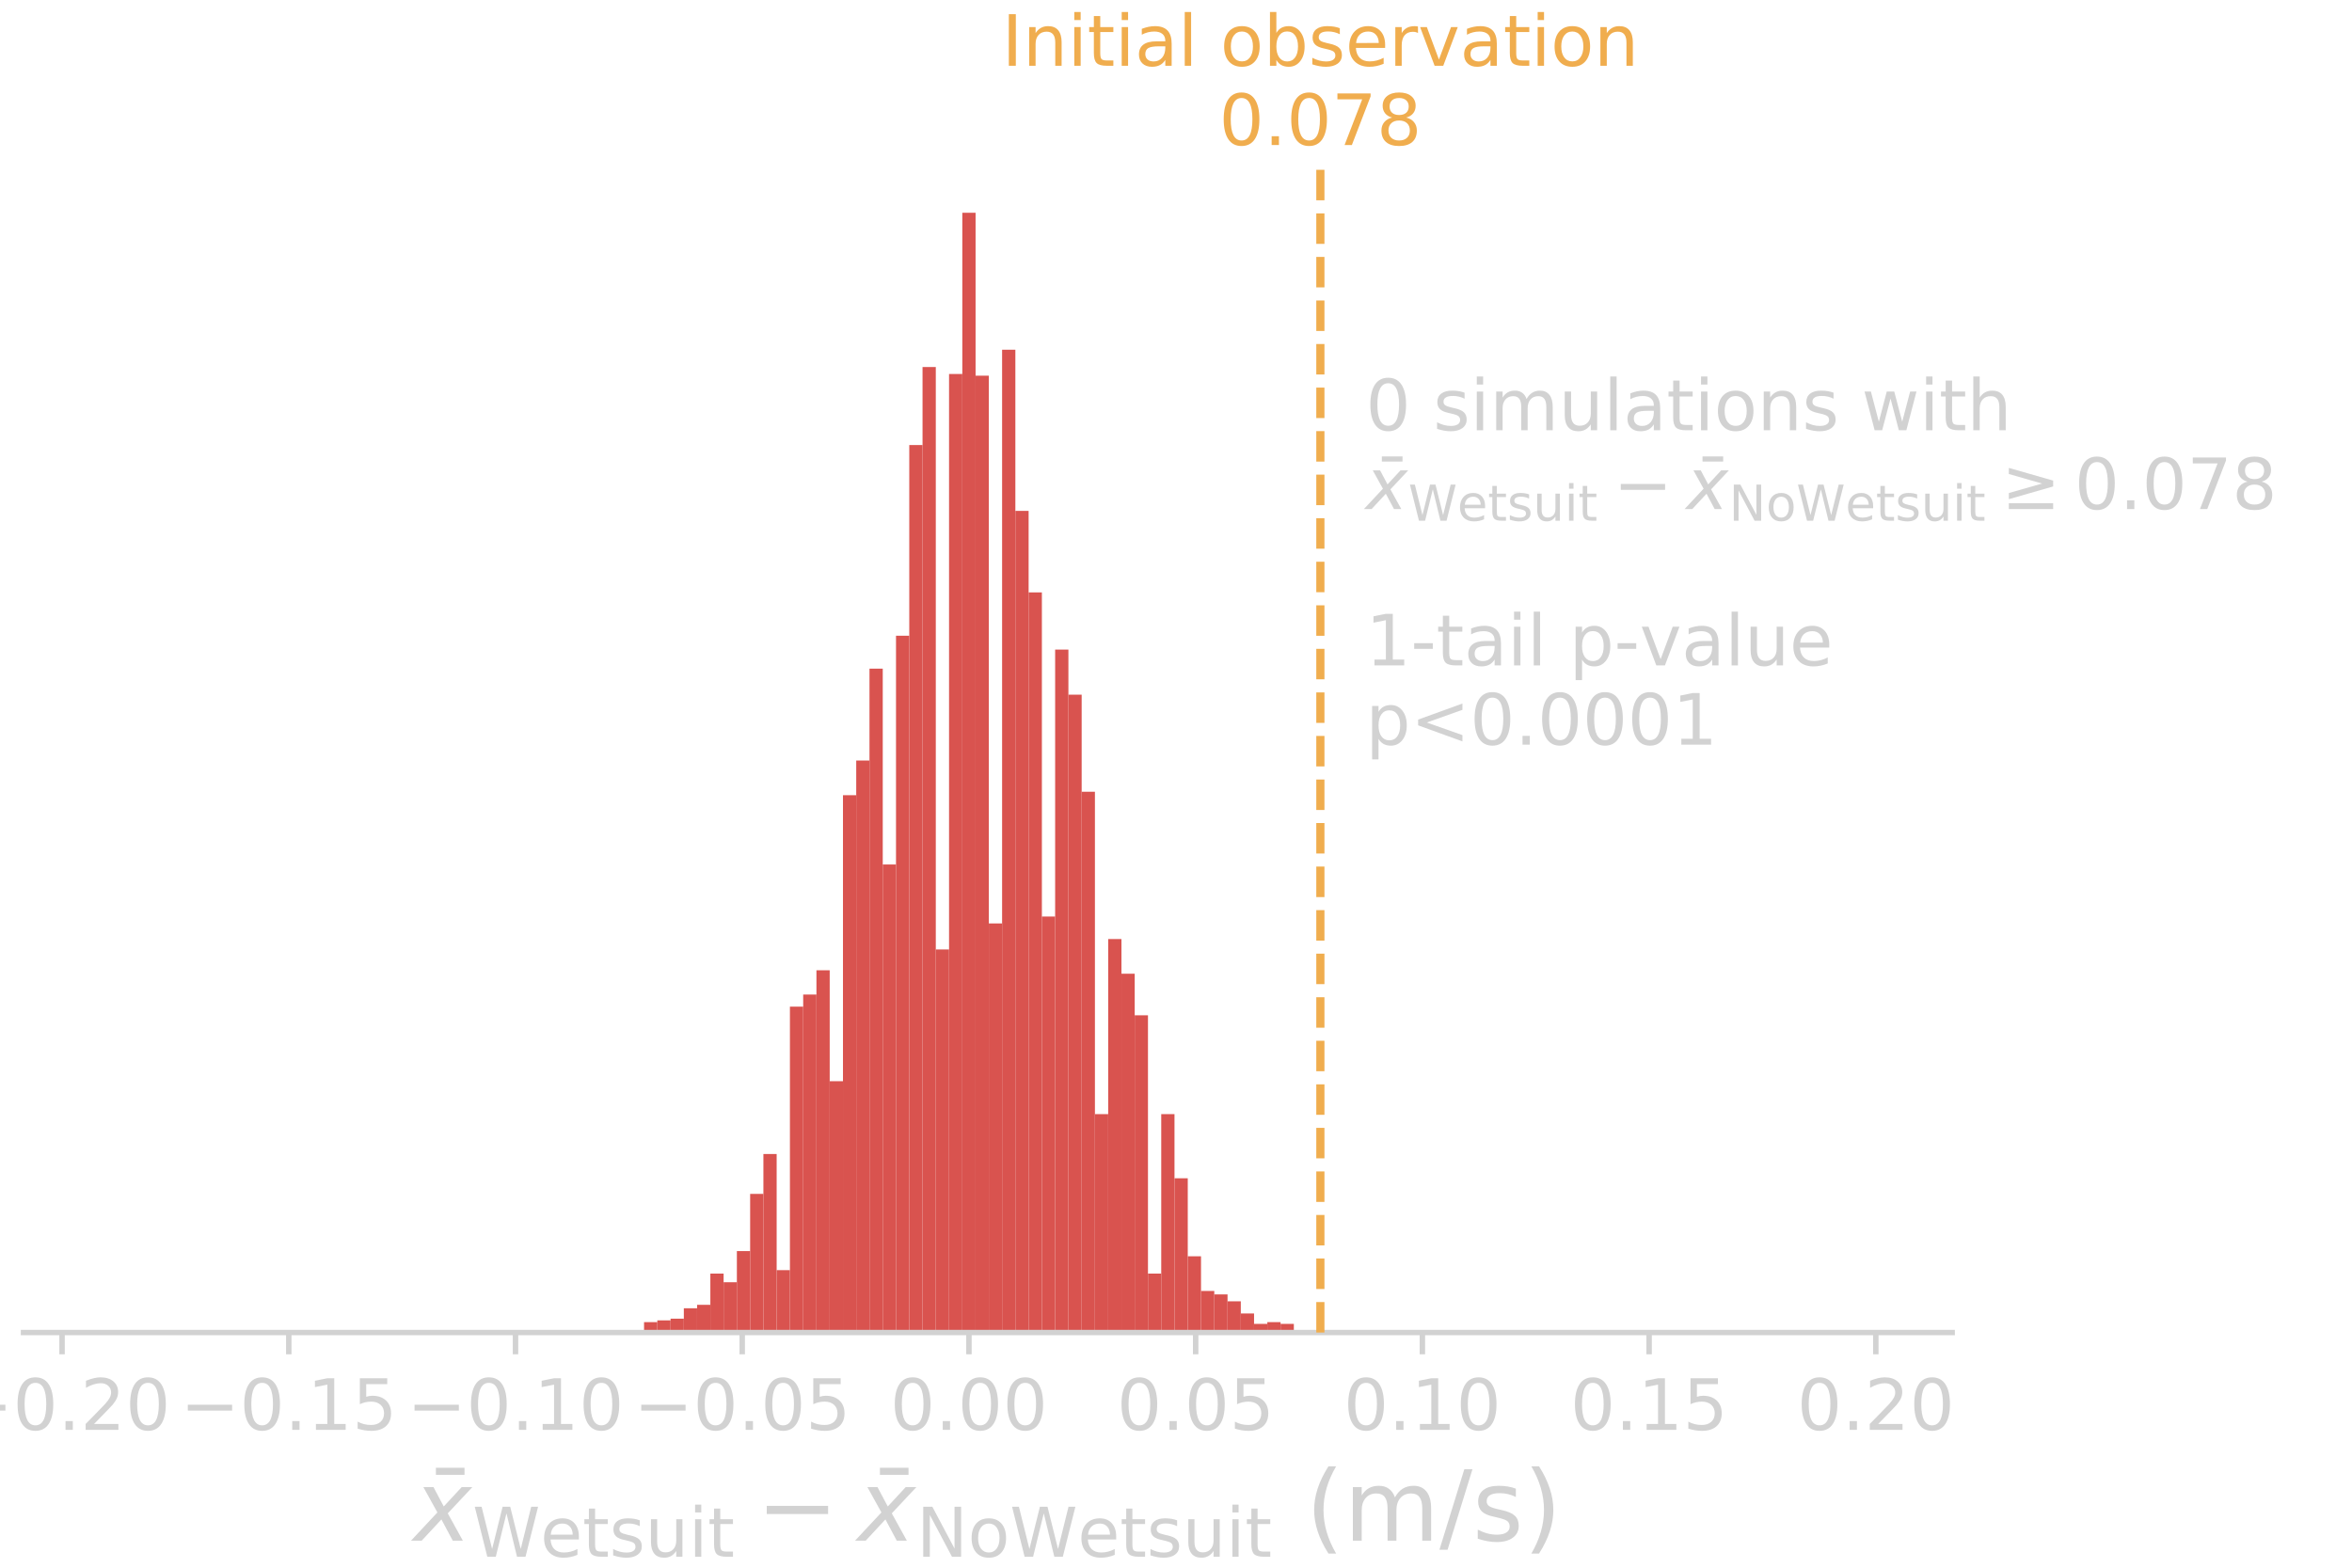 <?xml version="1.0" encoding="utf-8" standalone="no"?>
<!DOCTYPE svg PUBLIC "-//W3C//DTD SVG 1.1//EN"
  "http://www.w3.org/Graphics/SVG/1.1/DTD/svg11.dtd">
<!-- Created with matplotlib (http://matplotlib.org/) -->
<svg height="288pt" version="1.1" viewBox="0 0 432 288" width="432pt" xmlns="http://www.w3.org/2000/svg" xmlns:xlink="http://www.w3.org/1999/xlink">
 <defs>
  <style type="text/css">
*{stroke-linecap:butt;stroke-linejoin:round;}
  </style>
 </defs>
 <g id="figure_1">
  <g id="patch_1">
   <path d="M 0 288 
L 432 288 
L 432 0 
L 0 0 
z
" style="fill:none;"/>
  </g>
  <g id="axes_1">
   <g id="patch_2">
    <path d="M 4.32 244.8 
L 358.56 244.8 
L 358.56 28.8 
L 4.32 28.8 
z
" style="fill:none;"/>
   </g>
   <g id="patch_3">
    <path clip-path="url(#pe2248d755b)" d="M 113.424 244.8 
L 115.859 244.8 
L 115.859 244.482 
L 113.424 244.482 
z
" style="fill:#d9534f;"/>
   </g>
   <g id="patch_4">
    <path clip-path="url(#pe2248d755b)" d="M 115.859 244.8 
L 118.295 244.8 
L 118.295 244.8 
L 115.859 244.8 
z
" style="fill:#d9534f;"/>
   </g>
   <g id="patch_5">
    <path clip-path="url(#pe2248d755b)" d="M 118.295 244.8 
L 120.731 244.8 
L 120.731 242.889 
L 118.295 242.889 
z
" style="fill:#d9534f;"/>
   </g>
   <g id="patch_6">
    <path clip-path="url(#pe2248d755b)" d="M 120.731 244.8 
L 123.167 244.8 
L 123.167 242.571 
L 120.731 242.571 
z
" style="fill:#d9534f;"/>
   </g>
   <g id="patch_7">
    <path clip-path="url(#pe2248d755b)" d="M 123.167 244.8 
L 125.602 244.8 
L 125.602 242.252 
L 123.167 242.252 
z
" style="fill:#d9534f;"/>
   </g>
   <g id="patch_8">
    <path clip-path="url(#pe2248d755b)" d="M 125.602 244.8 
L 128.038 244.8 
L 128.038 240.342 
L 125.602 240.342 
z
" style="fill:#d9534f;"/>
   </g>
   <g id="patch_9">
    <path clip-path="url(#pe2248d755b)" d="M 128.038 244.8 
L 130.474 244.8 
L 130.474 239.705 
L 128.038 239.705 
z
" style="fill:#d9534f;"/>
   </g>
   <g id="patch_10">
    <path clip-path="url(#pe2248d755b)" d="M 130.474 244.8 
L 132.909 244.8 
L 132.909 233.973 
L 130.474 233.973 
z
" style="fill:#d9534f;"/>
   </g>
   <g id="patch_11">
    <path clip-path="url(#pe2248d755b)" d="M 132.909 244.8 
L 135.345 244.8 
L 135.345 235.565 
L 132.909 235.565 
z
" style="fill:#d9534f;"/>
   </g>
   <g id="patch_12">
    <path clip-path="url(#pe2248d755b)" d="M 135.345 244.8 
L 137.781 244.8 
L 137.781 229.833 
L 135.345 229.833 
z
" style="fill:#d9534f;"/>
   </g>
   <g id="patch_13">
    <path clip-path="url(#pe2248d755b)" d="M 137.781 244.8 
L 140.216 244.8 
L 140.216 219.325 
L 137.781 219.325 
z
" style="fill:#d9534f;"/>
   </g>
   <g id="patch_14">
    <path clip-path="url(#pe2248d755b)" d="M 140.216 244.8 
L 142.652 244.8 
L 142.652 212 
L 140.216 212 
z
" style="fill:#d9534f;"/>
   </g>
   <g id="patch_15">
    <path clip-path="url(#pe2248d755b)" d="M 142.652 244.8 
L 145.088 244.8 
L 145.088 233.336 
L 142.652 233.336 
z
" style="fill:#d9534f;"/>
   </g>
   <g id="patch_16">
    <path clip-path="url(#pe2248d755b)" d="M 145.088 244.8 
L 147.524 244.8 
L 147.524 184.933 
L 145.088 184.933 
z
" style="fill:#d9534f;"/>
   </g>
   <g id="patch_17">
    <path clip-path="url(#pe2248d755b)" d="M 147.524 244.8 
L 149.959 244.8 
L 149.959 182.704 
L 147.524 182.704 
z
" style="fill:#d9534f;"/>
   </g>
   <g id="patch_18">
    <path clip-path="url(#pe2248d755b)" d="M 149.959 244.8 
L 152.395 244.8 
L 152.395 178.245 
L 149.959 178.245 
z
" style="fill:#d9534f;"/>
   </g>
   <g id="patch_19">
    <path clip-path="url(#pe2248d755b)" d="M 152.395 244.8 
L 154.831 244.8 
L 154.831 198.626 
L 152.395 198.626 
z
" style="fill:#d9534f;"/>
   </g>
   <g id="patch_20">
    <path clip-path="url(#pe2248d755b)" d="M 154.831 244.8 
L 157.266 244.8 
L 157.266 146.083 
L 154.831 146.083 
z
" style="fill:#d9534f;"/>
   </g>
   <g id="patch_21">
    <path clip-path="url(#pe2248d755b)" d="M 157.266 244.8 
L 159.702 244.8 
L 159.702 139.714 
L 157.266 139.714 
z
" style="fill:#d9534f;"/>
   </g>
   <g id="patch_22">
    <path clip-path="url(#pe2248d755b)" d="M 159.702 244.8 
L 162.138 244.8 
L 162.138 122.836 
L 159.702 122.836 
z
" style="fill:#d9534f;"/>
   </g>
   <g id="patch_23">
    <path clip-path="url(#pe2248d755b)" d="M 162.138 244.8 
L 164.573 244.8 
L 164.573 158.82 
L 162.138 158.82 
z
" style="fill:#d9534f;"/>
   </g>
   <g id="patch_24">
    <path clip-path="url(#pe2248d755b)" d="M 164.573 244.8 
L 167.009 244.8 
L 167.009 116.786 
L 164.573 116.786 
z
" style="fill:#d9534f;"/>
   </g>
   <g id="patch_25">
    <path clip-path="url(#pe2248d755b)" d="M 167.009 244.8 
L 169.445 244.8 
L 169.445 81.757 
L 167.009 81.757 
z
" style="fill:#d9534f;"/>
   </g>
   <g id="patch_26">
    <path clip-path="url(#pe2248d755b)" d="M 169.445 244.8 
L 171.881 244.8 
L 171.881 67.427 
L 169.445 67.427 
z
" style="fill:#d9534f;"/>
   </g>
   <g id="patch_27">
    <path clip-path="url(#pe2248d755b)" d="M 171.881 244.8 
L 174.316 244.8 
L 174.316 174.424 
L 171.881 174.424 
z
" style="fill:#d9534f;"/>
   </g>
   <g id="patch_28">
    <path clip-path="url(#pe2248d755b)" d="M 174.316 244.8 
L 176.752 244.8 
L 176.752 68.701 
L 174.316 68.701 
z
" style="fill:#d9534f;"/>
   </g>
   <g id="patch_29">
    <path clip-path="url(#pe2248d755b)" d="M 176.752 244.8 
L 179.188 244.8 
L 179.188 39.086 
L 176.752 39.086 
z
" style="fill:#d9534f;"/>
   </g>
   <g id="patch_30">
    <path clip-path="url(#pe2248d755b)" d="M 179.188 244.8 
L 181.623 244.8 
L 181.623 69.019 
L 179.188 69.019 
z
" style="fill:#d9534f;"/>
   </g>
   <g id="patch_31">
    <path clip-path="url(#pe2248d755b)" d="M 181.623 244.8 
L 184.059 244.8 
L 184.059 169.647 
L 181.623 169.647 
z
" style="fill:#d9534f;"/>
   </g>
   <g id="patch_32">
    <path clip-path="url(#pe2248d755b)" d="M 184.059 244.8 
L 186.495 244.8 
L 186.495 64.243 
L 184.059 64.243 
z
" style="fill:#d9534f;"/>
   </g>
   <g id="patch_33">
    <path clip-path="url(#pe2248d755b)" d="M 186.495 244.8 
L 188.93 244.8 
L 188.93 93.858 
L 186.495 93.858 
z
" style="fill:#d9534f;"/>
   </g>
   <g id="patch_34">
    <path clip-path="url(#pe2248d755b)" d="M 188.93 244.8 
L 191.366 244.8 
L 191.366 108.825 
L 188.93 108.825 
z
" style="fill:#d9534f;"/>
   </g>
   <g id="patch_35">
    <path clip-path="url(#pe2248d755b)" d="M 191.366 244.8 
L 193.802 244.8 
L 193.802 168.374 
L 191.366 168.374 
z
" style="fill:#d9534f;"/>
   </g>
   <g id="patch_36">
    <path clip-path="url(#pe2248d755b)" d="M 193.802 244.8 
L 196.238 244.8 
L 196.238 119.333 
L 193.802 119.333 
z
" style="fill:#d9534f;"/>
   </g>
   <g id="patch_37">
    <path clip-path="url(#pe2248d755b)" d="M 196.238 244.8 
L 198.673 244.8 
L 198.673 127.613 
L 196.238 127.613 
z
" style="fill:#d9534f;"/>
   </g>
   <g id="patch_38">
    <path clip-path="url(#pe2248d755b)" d="M 198.673 244.8 
L 201.109 244.8 
L 201.109 145.446 
L 198.673 145.446 
z
" style="fill:#d9534f;"/>
   </g>
   <g id="patch_39">
    <path clip-path="url(#pe2248d755b)" d="M 201.109 244.8 
L 203.545 244.8 
L 203.545 204.676 
L 201.109 204.676 
z
" style="fill:#d9534f;"/>
   </g>
   <g id="patch_40">
    <path clip-path="url(#pe2248d755b)" d="M 203.545 244.8 
L 205.98 244.8 
L 205.98 172.513 
L 203.545 172.513 
z
" style="fill:#d9534f;"/>
   </g>
   <g id="patch_41">
    <path clip-path="url(#pe2248d755b)" d="M 205.98 244.8 
L 208.416 244.8 
L 208.416 178.882 
L 205.98 178.882 
z
" style="fill:#d9534f;"/>
   </g>
   <g id="patch_42">
    <path clip-path="url(#pe2248d755b)" d="M 208.416 244.8 
L 210.852 244.8 
L 210.852 186.525 
L 208.416 186.525 
z
" style="fill:#d9534f;"/>
   </g>
   <g id="patch_43">
    <path clip-path="url(#pe2248d755b)" d="M 210.852 244.8 
L 213.287 244.8 
L 213.287 233.973 
L 210.852 233.973 
z
" style="fill:#d9534f;"/>
   </g>
   <g id="patch_44">
    <path clip-path="url(#pe2248d755b)" d="M 213.287 244.8 
L 215.723 244.8 
L 215.723 204.676 
L 213.287 204.676 
z
" style="fill:#d9534f;"/>
   </g>
   <g id="patch_45">
    <path clip-path="url(#pe2248d755b)" d="M 215.723 244.8 
L 218.159 244.8 
L 218.159 216.459 
L 215.723 216.459 
z
" style="fill:#d9534f;"/>
   </g>
   <g id="patch_46">
    <path clip-path="url(#pe2248d755b)" d="M 218.159 244.8 
L 220.595 244.8 
L 220.595 230.789 
L 218.159 230.789 
z
" style="fill:#d9534f;"/>
   </g>
   <g id="patch_47">
    <path clip-path="url(#pe2248d755b)" d="M 220.595 244.8 
L 223.03 244.8 
L 223.03 237.157 
L 220.595 237.157 
z
" style="fill:#d9534f;"/>
   </g>
   <g id="patch_48">
    <path clip-path="url(#pe2248d755b)" d="M 223.03 244.8 
L 225.466 244.8 
L 225.466 237.794 
L 223.03 237.794 
z
" style="fill:#d9534f;"/>
   </g>
   <g id="patch_49">
    <path clip-path="url(#pe2248d755b)" d="M 225.466 244.8 
L 227.902 244.8 
L 227.902 239.068 
L 225.466 239.068 
z
" style="fill:#d9534f;"/>
   </g>
   <g id="patch_50">
    <path clip-path="url(#pe2248d755b)" d="M 227.902 244.8 
L 230.337 244.8 
L 230.337 241.297 
L 227.902 241.297 
z
" style="fill:#d9534f;"/>
   </g>
   <g id="patch_51">
    <path clip-path="url(#pe2248d755b)" d="M 230.337 244.8 
L 232.773 244.8 
L 232.773 243.208 
L 230.337 243.208 
z
" style="fill:#d9534f;"/>
   </g>
   <g id="patch_52">
    <path clip-path="url(#pe2248d755b)" d="M 232.773 244.8 
L 235.209 244.8 
L 235.209 242.889 
L 232.773 242.889 
z
" style="fill:#d9534f;"/>
   </g>
   <g id="patch_53">
    <path clip-path="url(#pe2248d755b)" d="M 235.209 244.8 
L 237.644 244.8 
L 237.644 243.208 
L 235.209 243.208 
z
" style="fill:#d9534f;"/>
   </g>
   <g id="patch_54">
    <path clip-path="url(#pe2248d755b)" d="M 237.644 244.8 
L 240.08 244.8 
L 240.08 244.8 
L 237.644 244.8 
z
" style="fill:#d9534f;"/>
   </g>
   <g id="patch_55">
    <path clip-path="url(#pe2248d755b)" d="M 240.08 244.8 
L 242.516 244.8 
L 242.516 244.482 
L 240.08 244.482 
z
" style="fill:#d9534f;"/>
   </g>
   <g id="matplotlib.axis_1">
    <g id="xtick_1">
     <g id="line2d_1">
      <defs>
       <path d="M 0 0 
L 0 4 
" id="m351dafa73c" style="stroke:#d2d2d2;"/>
      </defs>
      <g>
       <use style="fill:#d2d2d2;stroke:#d2d2d2;" x="11.399" xlink:href="#m351dafa73c" y="244.8"/>
      </g>
     </g>
     <g id="text_1">
      <!-- −0.20 -->
      <defs>
       <path d="M 10.594 35.5 
L 73.188 35.5 
L 73.188 27.203 
L 10.594 27.203 
z
" id="DejaVuSans-2212"/>
       <path d="M 31.781 66.406 
Q 24.172 66.406 20.328 58.906 
Q 16.5 51.422 16.5 36.375 
Q 16.5 21.391 20.328 13.891 
Q 24.172 6.391 31.781 6.391 
Q 39.453 6.391 43.281 13.891 
Q 47.125 21.391 47.125 36.375 
Q 47.125 51.422 43.281 58.906 
Q 39.453 66.406 31.781 66.406 
M 31.781 74.219 
Q 44.047 74.219 50.516 64.516 
Q 56.984 54.828 56.984 36.375 
Q 56.984 17.969 50.516 8.266 
Q 44.047 -1.422 31.781 -1.422 
Q 19.531 -1.422 13.062 8.266 
Q 6.594 17.969 6.594 36.375 
Q 6.594 54.828 13.062 64.516 
Q 19.531 74.219 31.781 74.219 
" id="DejaVuSans-30"/>
       <path d="M 10.688 12.406 
L 21 12.406 
L 21 0 
L 10.688 0 
z
" id="DejaVuSans-2e"/>
       <path d="M 19.188 8.297 
L 53.609 8.297 
L 53.609 0 
L 7.328 0 
L 7.328 8.297 
Q 12.938 14.109 22.625 23.891 
Q 32.328 33.688 34.812 36.531 
Q 39.547 41.844 41.422 45.531 
Q 43.312 49.219 43.312 52.781 
Q 43.312 58.594 39.234 62.25 
Q 35.156 65.922 28.609 65.922 
Q 23.969 65.922 18.812 64.312 
Q 13.672 62.703 7.812 59.422 
L 7.812 69.391 
Q 13.766 71.781 18.938 73 
Q 24.125 74.219 28.422 74.219 
Q 39.75 74.219 46.484 68.547 
Q 53.219 62.891 53.219 53.422 
Q 53.219 48.922 51.531 44.891 
Q 49.859 40.875 45.406 35.406 
Q 44.188 33.984 37.641 27.219 
Q 31.109 20.453 19.188 8.297 
" id="DejaVuSans-32"/>
      </defs>
      <g style="fill:#d2d2d2;" transform="translate(-8.52 262.678)scale(0.13 -0.13)">
       <use xlink:href="#DejaVuSans-2212"/>
       <use x="83.789" xlink:href="#DejaVuSans-30"/>
       <use x="147.412" xlink:href="#DejaVuSans-2e"/>
       <use x="179.199" xlink:href="#DejaVuSans-32"/>
       <use x="242.822" xlink:href="#DejaVuSans-30"/>
      </g>
     </g>
    </g>
    <g id="xtick_2">
     <g id="line2d_2">
      <g>
       <use style="fill:#d2d2d2;stroke:#d2d2d2;" x="53.042" xlink:href="#m351dafa73c" y="244.8"/>
      </g>
     </g>
     <g id="text_2">
      <!-- −0.15 -->
      <defs>
       <path d="M 12.406 8.297 
L 28.516 8.297 
L 28.516 63.922 
L 10.984 60.406 
L 10.984 69.391 
L 28.422 72.906 
L 38.281 72.906 
L 38.281 8.297 
L 54.391 8.297 
L 54.391 0 
L 12.406 0 
z
" id="DejaVuSans-31"/>
       <path d="M 10.797 72.906 
L 49.516 72.906 
L 49.516 64.594 
L 19.828 64.594 
L 19.828 46.734 
Q 21.969 47.469 24.109 47.828 
Q 26.266 48.188 28.422 48.188 
Q 40.625 48.188 47.75 41.5 
Q 54.891 34.812 54.891 23.391 
Q 54.891 11.625 47.562 5.094 
Q 40.234 -1.422 26.906 -1.422 
Q 22.312 -1.422 17.547 -0.641 
Q 12.797 0.141 7.719 1.703 
L 7.719 11.625 
Q 12.109 9.234 16.797 8.062 
Q 21.484 6.891 26.703 6.891 
Q 35.156 6.891 40.078 11.328 
Q 45.016 15.766 45.016 23.391 
Q 45.016 31 40.078 35.438 
Q 35.156 39.891 26.703 39.891 
Q 22.75 39.891 18.812 39.016 
Q 14.891 38.141 10.797 36.281 
z
" id="DejaVuSans-35"/>
      </defs>
      <g style="fill:#d2d2d2;" transform="translate(33.122 262.678)scale(0.13 -0.13)">
       <use xlink:href="#DejaVuSans-2212"/>
       <use x="83.789" xlink:href="#DejaVuSans-30"/>
       <use x="147.412" xlink:href="#DejaVuSans-2e"/>
       <use x="179.199" xlink:href="#DejaVuSans-31"/>
       <use x="242.822" xlink:href="#DejaVuSans-35"/>
      </g>
     </g>
    </g>
    <g id="xtick_3">
     <g id="line2d_3">
      <g>
       <use style="fill:#d2d2d2;stroke:#d2d2d2;" x="94.685" xlink:href="#m351dafa73c" y="244.8"/>
      </g>
     </g>
     <g id="text_3">
      <!-- −0.10 -->
      <g style="fill:#d2d2d2;" transform="translate(74.765 262.678)scale(0.13 -0.13)">
       <use xlink:href="#DejaVuSans-2212"/>
       <use x="83.789" xlink:href="#DejaVuSans-30"/>
       <use x="147.412" xlink:href="#DejaVuSans-2e"/>
       <use x="179.199" xlink:href="#DejaVuSans-31"/>
       <use x="242.822" xlink:href="#DejaVuSans-30"/>
      </g>
     </g>
    </g>
    <g id="xtick_4">
     <g id="line2d_4">
      <g>
       <use style="fill:#d2d2d2;stroke:#d2d2d2;" x="136.327" xlink:href="#m351dafa73c" y="244.8"/>
      </g>
     </g>
     <g id="text_4">
      <!-- −0.05 -->
      <g style="fill:#d2d2d2;" transform="translate(116.408 262.678)scale(0.13 -0.13)">
       <use xlink:href="#DejaVuSans-2212"/>
       <use x="83.789" xlink:href="#DejaVuSans-30"/>
       <use x="147.412" xlink:href="#DejaVuSans-2e"/>
       <use x="179.199" xlink:href="#DejaVuSans-30"/>
       <use x="242.822" xlink:href="#DejaVuSans-35"/>
      </g>
     </g>
    </g>
    <g id="xtick_5">
     <g id="line2d_5">
      <g>
       <use style="fill:#d2d2d2;stroke:#d2d2d2;" x="177.97" xlink:href="#m351dafa73c" y="244.8"/>
      </g>
     </g>
     <g id="text_5">
      <!-- 0.00 -->
      <g style="fill:#d2d2d2;" transform="translate(163.497 262.678)scale(0.13 -0.13)">
       <use xlink:href="#DejaVuSans-30"/>
       <use x="63.623" xlink:href="#DejaVuSans-2e"/>
       <use x="95.41" xlink:href="#DejaVuSans-30"/>
       <use x="159.033" xlink:href="#DejaVuSans-30"/>
      </g>
     </g>
    </g>
    <g id="xtick_6">
     <g id="line2d_6">
      <g>
       <use style="fill:#d2d2d2;stroke:#d2d2d2;" x="219.612" xlink:href="#m351dafa73c" y="244.8"/>
      </g>
     </g>
     <g id="text_6">
      <!-- 0.05 -->
      <g style="fill:#d2d2d2;" transform="translate(205.14 262.678)scale(0.13 -0.13)">
       <use xlink:href="#DejaVuSans-30"/>
       <use x="63.623" xlink:href="#DejaVuSans-2e"/>
       <use x="95.41" xlink:href="#DejaVuSans-30"/>
       <use x="159.033" xlink:href="#DejaVuSans-35"/>
      </g>
     </g>
    </g>
    <g id="xtick_7">
     <g id="line2d_7">
      <g>
       <use style="fill:#d2d2d2;stroke:#d2d2d2;" x="261.255" xlink:href="#m351dafa73c" y="244.8"/>
      </g>
     </g>
     <g id="text_7">
      <!-- 0.10 -->
      <g style="fill:#d2d2d2;" transform="translate(246.782 262.678)scale(0.13 -0.13)">
       <use xlink:href="#DejaVuSans-30"/>
       <use x="63.623" xlink:href="#DejaVuSans-2e"/>
       <use x="95.41" xlink:href="#DejaVuSans-31"/>
       <use x="159.033" xlink:href="#DejaVuSans-30"/>
      </g>
     </g>
    </g>
    <g id="xtick_8">
     <g id="line2d_8">
      <g>
       <use style="fill:#d2d2d2;stroke:#d2d2d2;" x="302.898" xlink:href="#m351dafa73c" y="244.8"/>
      </g>
     </g>
     <g id="text_8">
      <!-- 0.15 -->
      <g style="fill:#d2d2d2;" transform="translate(288.425 262.678)scale(0.13 -0.13)">
       <use xlink:href="#DejaVuSans-30"/>
       <use x="63.623" xlink:href="#DejaVuSans-2e"/>
       <use x="95.41" xlink:href="#DejaVuSans-31"/>
       <use x="159.033" xlink:href="#DejaVuSans-35"/>
      </g>
     </g>
    </g>
    <g id="xtick_9">
     <g id="line2d_9">
      <g>
       <use style="fill:#d2d2d2;stroke:#d2d2d2;" x="344.54" xlink:href="#m351dafa73c" y="244.8"/>
      </g>
     </g>
     <g id="text_9">
      <!-- 0.20 -->
      <g style="fill:#d2d2d2;" transform="translate(330.068 262.678)scale(0.13 -0.13)">
       <use xlink:href="#DejaVuSans-30"/>
       <use x="63.623" xlink:href="#DejaVuSans-2e"/>
       <use x="95.41" xlink:href="#DejaVuSans-32"/>
       <use x="159.033" xlink:href="#DejaVuSans-30"/>
      </g>
     </g>
    </g>
    <g id="text_10">
     <!-- $\bar{x}_{\mathrm{Wetsuit}}-\bar{x}_{\mathrm{No Wetsuit}}$ (m/s) -->
     <defs>
      <path d="M -39.344 74.516 
L -10.156 74.516 
L -10.156 67.281 
L -39.344 67.281 
z
" id="DejaVuSans-304"/>
      <path d="M 60.016 54.688 
L 34.906 27.875 
L 50.297 0 
L 39.984 0 
L 28.422 21.688 
L 8.297 0 
L -2.594 0 
L 24.312 28.812 
L 10.016 54.688 
L 20.312 54.688 
L 30.812 34.906 
L 49.125 54.688 
z
" id="DejaVuSans-Oblique-78"/>
      <path d="M 3.328 72.906 
L 13.281 72.906 
L 28.609 11.281 
L 43.891 72.906 
L 54.984 72.906 
L 70.312 11.281 
L 85.594 72.906 
L 95.609 72.906 
L 77.297 0 
L 64.891 0 
L 49.516 63.281 
L 33.984 0 
L 21.578 0 
z
" id="DejaVuSans-57"/>
      <path d="M 56.203 29.594 
L 56.203 25.203 
L 14.891 25.203 
Q 15.484 15.922 20.484 11.062 
Q 25.484 6.203 34.422 6.203 
Q 39.594 6.203 44.453 7.469 
Q 49.312 8.734 54.109 11.281 
L 54.109 2.781 
Q 49.266 0.734 44.188 -0.344 
Q 39.109 -1.422 33.891 -1.422 
Q 20.797 -1.422 13.156 6.188 
Q 5.516 13.812 5.516 26.812 
Q 5.516 40.234 12.766 48.109 
Q 20.016 56 32.328 56 
Q 43.359 56 49.781 48.891 
Q 56.203 41.797 56.203 29.594 
M 47.219 32.234 
Q 47.125 39.594 43.094 43.984 
Q 39.062 48.391 32.422 48.391 
Q 24.906 48.391 20.391 44.141 
Q 15.875 39.891 15.188 32.172 
z
" id="DejaVuSans-65"/>
      <path d="M 18.312 70.219 
L 18.312 54.688 
L 36.812 54.688 
L 36.812 47.703 
L 18.312 47.703 
L 18.312 18.016 
Q 18.312 11.328 20.141 9.422 
Q 21.969 7.516 27.594 7.516 
L 36.812 7.516 
L 36.812 0 
L 27.594 0 
Q 17.188 0 13.234 3.875 
Q 9.281 7.766 9.281 18.016 
L 9.281 47.703 
L 2.688 47.703 
L 2.688 54.688 
L 9.281 54.688 
L 9.281 70.219 
z
" id="DejaVuSans-74"/>
      <path d="M 44.281 53.078 
L 44.281 44.578 
Q 40.484 46.531 36.375 47.5 
Q 32.281 48.484 27.875 48.484 
Q 21.188 48.484 17.844 46.438 
Q 14.5 44.391 14.5 40.281 
Q 14.5 37.156 16.891 35.375 
Q 19.281 33.594 26.516 31.984 
L 29.594 31.297 
Q 39.156 29.25 43.188 25.516 
Q 47.219 21.781 47.219 15.094 
Q 47.219 7.469 41.188 3.016 
Q 35.156 -1.422 24.609 -1.422 
Q 20.219 -1.422 15.453 -0.562 
Q 10.688 0.297 5.422 2 
L 5.422 11.281 
Q 10.406 8.688 15.234 7.391 
Q 20.062 6.109 24.812 6.109 
Q 31.156 6.109 34.562 8.281 
Q 37.984 10.453 37.984 14.406 
Q 37.984 18.062 35.516 20.016 
Q 33.062 21.969 24.703 23.781 
L 21.578 24.516 
Q 13.234 26.266 9.516 29.906 
Q 5.812 33.547 5.812 39.891 
Q 5.812 47.609 11.281 51.797 
Q 16.75 56 26.812 56 
Q 31.781 56 36.172 55.266 
Q 40.578 54.547 44.281 53.078 
" id="DejaVuSans-73"/>
      <path d="M 8.5 21.578 
L 8.5 54.688 
L 17.484 54.688 
L 17.484 21.922 
Q 17.484 14.156 20.5 10.266 
Q 23.531 6.391 29.594 6.391 
Q 36.859 6.391 41.078 11.031 
Q 45.312 15.672 45.312 23.688 
L 45.312 54.688 
L 54.297 54.688 
L 54.297 0 
L 45.312 0 
L 45.312 8.406 
Q 42.047 3.422 37.719 1 
Q 33.406 -1.422 27.688 -1.422 
Q 18.266 -1.422 13.375 4.438 
Q 8.5 10.297 8.5 21.578 
M 31.109 56 
z
" id="DejaVuSans-75"/>
      <path d="M 9.422 54.688 
L 18.406 54.688 
L 18.406 0 
L 9.422 0 
z
M 9.422 75.984 
L 18.406 75.984 
L 18.406 64.594 
L 9.422 64.594 
z
" id="DejaVuSans-69"/>
      <path d="M 9.812 72.906 
L 23.094 72.906 
L 55.422 11.922 
L 55.422 72.906 
L 64.984 72.906 
L 64.984 0 
L 51.703 0 
L 19.391 60.984 
L 19.391 0 
L 9.812 0 
z
" id="DejaVuSans-4e"/>
      <path d="M 30.609 48.391 
Q 23.391 48.391 19.188 42.75 
Q 14.984 37.109 14.984 27.297 
Q 14.984 17.484 19.156 11.844 
Q 23.344 6.203 30.609 6.203 
Q 37.797 6.203 41.984 11.859 
Q 46.188 17.531 46.188 27.297 
Q 46.188 37.016 41.984 42.703 
Q 37.797 48.391 30.609 48.391 
M 30.609 56 
Q 42.328 56 49.016 48.375 
Q 55.719 40.766 55.719 27.297 
Q 55.719 13.875 49.016 6.219 
Q 42.328 -1.422 30.609 -1.422 
Q 18.844 -1.422 12.172 6.219 
Q 5.516 13.875 5.516 27.297 
Q 5.516 40.766 12.172 48.375 
Q 18.844 56 30.609 56 
" id="DejaVuSans-6f"/>
      <path id="DejaVuSans-20"/>
      <path d="M 31 75.875 
Q 24.469 64.656 21.281 53.656 
Q 18.109 42.672 18.109 31.391 
Q 18.109 20.125 21.312 9.062 
Q 24.516 -2 31 -13.188 
L 23.188 -13.188 
Q 15.875 -1.703 12.234 9.375 
Q 8.594 20.453 8.594 31.391 
Q 8.594 42.281 12.203 53.312 
Q 15.828 64.359 23.188 75.875 
z
" id="DejaVuSans-28"/>
      <path d="M 52 44.188 
Q 55.375 50.25 60.062 53.125 
Q 64.75 56 71.094 56 
Q 79.641 56 84.281 50.016 
Q 88.922 44.047 88.922 33.016 
L 88.922 0 
L 79.891 0 
L 79.891 32.719 
Q 79.891 40.578 77.094 44.375 
Q 74.312 48.188 68.609 48.188 
Q 61.625 48.188 57.562 43.547 
Q 53.516 38.922 53.516 30.906 
L 53.516 0 
L 44.484 0 
L 44.484 32.719 
Q 44.484 40.625 41.703 44.406 
Q 38.922 48.188 33.109 48.188 
Q 26.219 48.188 22.156 43.531 
Q 18.109 38.875 18.109 30.906 
L 18.109 0 
L 9.078 0 
L 9.078 54.688 
L 18.109 54.688 
L 18.109 46.188 
Q 21.188 51.219 25.484 53.609 
Q 29.781 56 35.688 56 
Q 41.656 56 45.828 52.969 
Q 50 49.953 52 44.188 
" id="DejaVuSans-6d"/>
      <path d="M 25.391 72.906 
L 33.688 72.906 
L 8.297 -9.281 
L 0 -9.281 
z
" id="DejaVuSans-2f"/>
      <path d="M 8.016 75.875 
L 15.828 75.875 
Q 23.141 64.359 26.781 53.312 
Q 30.422 42.281 30.422 31.391 
Q 30.422 20.453 26.781 9.375 
Q 23.141 -1.703 15.828 -13.188 
L 8.016 -13.188 
Q 14.5 -2 17.703 9.062 
Q 20.906 20.125 20.906 31.391 
Q 20.906 42.672 17.703 53.656 
Q 14.5 64.656 8.016 75.875 
" id="DejaVuSans-29"/>
     </defs>
     <g style="fill:#d2d2d2;" transform="translate(75.96 283.059)scale(0.18 -0.18)">
      <use transform="translate(62.139 0.031)" xlink:href="#DejaVuSans-304"/>
      <use transform="translate(0 0.125)" xlink:href="#DejaVuSans-Oblique-78"/>
      <use transform="translate(60.137 -16.281)scale(0.7)" xlink:href="#DejaVuSans-57"/>
      <use transform="translate(129.351 -16.281)scale(0.7)" xlink:href="#DejaVuSans-65"/>
      <use transform="translate(172.417 -16.281)scale(0.7)" xlink:href="#DejaVuSans-74"/>
      <use transform="translate(199.863 -16.281)scale(0.7)" xlink:href="#DejaVuSans-73"/>
      <use transform="translate(236.333 -16.281)scale(0.7)" xlink:href="#DejaVuSans-75"/>
      <use transform="translate(280.698 -16.281)scale(0.7)" xlink:href="#DejaVuSans-69"/>
      <use transform="translate(300.146 -16.281)scale(0.7)" xlink:href="#DejaVuSans-74"/>
      <use transform="translate(349.81 0.125)" xlink:href="#DejaVuSans-2212"/>
      <use transform="translate(515.22 0.031)" xlink:href="#DejaVuSans-304"/>
      <use transform="translate(453.081 0.125)" xlink:href="#DejaVuSans-Oblique-78"/>
      <use transform="translate(513.218 -16.281)scale(0.7)" xlink:href="#DejaVuSans-4e"/>
      <use transform="translate(565.581 -16.281)scale(0.7)" xlink:href="#DejaVuSans-6f"/>
      <use transform="translate(608.408 -16.281)scale(0.7)" xlink:href="#DejaVuSans-57"/>
      <use transform="translate(677.622 -16.281)scale(0.7)" xlink:href="#DejaVuSans-65"/>
      <use transform="translate(720.688 -16.281)scale(0.7)" xlink:href="#DejaVuSans-74"/>
      <use transform="translate(748.135 -16.281)scale(0.7)" xlink:href="#DejaVuSans-73"/>
      <use transform="translate(784.604 -16.281)scale(0.7)" xlink:href="#DejaVuSans-75"/>
      <use transform="translate(828.97 -16.281)scale(0.7)" xlink:href="#DejaVuSans-69"/>
      <use transform="translate(848.418 -16.281)scale(0.7)" xlink:href="#DejaVuSans-74"/>
      <use transform="translate(878.599 0.125)" xlink:href="#DejaVuSans-20"/>
      <use transform="translate(910.386 0.125)" xlink:href="#DejaVuSans-28"/>
      <use transform="translate(949.399 0.125)" xlink:href="#DejaVuSans-6d"/>
      <use transform="translate(1046.812 0.125)" xlink:href="#DejaVuSans-2f"/>
      <use transform="translate(1080.503 0.125)" xlink:href="#DejaVuSans-73"/>
      <use transform="translate(1132.603 0.125)" xlink:href="#DejaVuSans-29"/>
     </g>
    </g>
   </g>
   <g id="matplotlib.axis_2"/>
   <g id="patch_56">
    <path d="M 4.32 244.8 
L 358.56 244.8 
" style="fill:none;stroke:#d2d2d2;stroke-linecap:square;stroke-linejoin:miter;"/>
   </g>
  </g>
  <g id="axes_2">
   <g id="line2d_10">
    <path clip-path="url(#pe2248d755b)" d="M 242.516 244.8 
L 242.516 28.8 
" style="fill:none;stroke:#f0ad4e;stroke-dasharray:5.6,2.4;stroke-dashoffset:0;stroke-width:1.5;"/>
   </g>
   <g id="text_11">
    <!-- Initial observation -->
    <defs>
     <path d="M 9.812 72.906 
L 19.672 72.906 
L 19.672 0 
L 9.812 0 
z
" id="DejaVuSans-49"/>
     <path d="M 54.891 33.016 
L 54.891 0 
L 45.906 0 
L 45.906 32.719 
Q 45.906 40.484 42.875 44.328 
Q 39.844 48.188 33.797 48.188 
Q 26.516 48.188 22.312 43.547 
Q 18.109 38.922 18.109 30.906 
L 18.109 0 
L 9.078 0 
L 9.078 54.688 
L 18.109 54.688 
L 18.109 46.188 
Q 21.344 51.125 25.703 53.562 
Q 30.078 56 35.797 56 
Q 45.219 56 50.047 50.172 
Q 54.891 44.344 54.891 33.016 
" id="DejaVuSans-6e"/>
     <path d="M 34.281 27.484 
Q 23.391 27.484 19.188 25 
Q 14.984 22.516 14.984 16.5 
Q 14.984 11.719 18.141 8.906 
Q 21.297 6.109 26.703 6.109 
Q 34.188 6.109 38.703 11.406 
Q 43.219 16.703 43.219 25.484 
L 43.219 27.484 
z
M 52.203 31.203 
L 52.203 0 
L 43.219 0 
L 43.219 8.297 
Q 40.141 3.328 35.547 0.953 
Q 30.953 -1.422 24.312 -1.422 
Q 15.922 -1.422 10.953 3.297 
Q 6 8.016 6 15.922 
Q 6 25.141 12.172 29.828 
Q 18.359 34.516 30.609 34.516 
L 43.219 34.516 
L 43.219 35.406 
Q 43.219 41.609 39.141 45 
Q 35.062 48.391 27.688 48.391 
Q 23 48.391 18.547 47.266 
Q 14.109 46.141 10.016 43.891 
L 10.016 52.203 
Q 14.938 54.109 19.578 55.047 
Q 24.219 56 28.609 56 
Q 40.484 56 46.344 49.844 
Q 52.203 43.703 52.203 31.203 
" id="DejaVuSans-61"/>
     <path d="M 9.422 75.984 
L 18.406 75.984 
L 18.406 0 
L 9.422 0 
z
" id="DejaVuSans-6c"/>
     <path d="M 48.688 27.297 
Q 48.688 37.203 44.609 42.844 
Q 40.531 48.484 33.406 48.484 
Q 26.266 48.484 22.188 42.844 
Q 18.109 37.203 18.109 27.297 
Q 18.109 17.391 22.188 11.75 
Q 26.266 6.109 33.406 6.109 
Q 40.531 6.109 44.609 11.75 
Q 48.688 17.391 48.688 27.297 
M 18.109 46.391 
Q 20.953 51.266 25.266 53.625 
Q 29.594 56 35.594 56 
Q 45.562 56 51.781 48.094 
Q 58.016 40.188 58.016 27.297 
Q 58.016 14.406 51.781 6.484 
Q 45.562 -1.422 35.594 -1.422 
Q 29.594 -1.422 25.266 0.953 
Q 20.953 3.328 18.109 8.203 
L 18.109 0 
L 9.078 0 
L 9.078 75.984 
L 18.109 75.984 
z
" id="DejaVuSans-62"/>
     <path d="M 41.109 46.297 
Q 39.594 47.172 37.812 47.578 
Q 36.031 48 33.891 48 
Q 26.266 48 22.188 43.047 
Q 18.109 38.094 18.109 28.812 
L 18.109 0 
L 9.078 0 
L 9.078 54.688 
L 18.109 54.688 
L 18.109 46.188 
Q 20.953 51.172 25.484 53.578 
Q 30.031 56 36.531 56 
Q 37.453 56 38.578 55.875 
Q 39.703 55.766 41.062 55.516 
z
" id="DejaVuSans-72"/>
     <path d="M 2.984 54.688 
L 12.5 54.688 
L 29.594 8.797 
L 46.688 54.688 
L 56.203 54.688 
L 35.688 0 
L 23.484 0 
z
" id="DejaVuSans-76"/>
    </defs>
    <g style="fill:#f0ad4e;" transform="translate(184.022 12.083)scale(0.13 -0.13)">
     <use xlink:href="#DejaVuSans-49"/>
     <use x="29.492" xlink:href="#DejaVuSans-6e"/>
     <use x="92.871" xlink:href="#DejaVuSans-69"/>
     <use x="120.654" xlink:href="#DejaVuSans-74"/>
     <use x="159.863" xlink:href="#DejaVuSans-69"/>
     <use x="187.646" xlink:href="#DejaVuSans-61"/>
     <use x="248.926" xlink:href="#DejaVuSans-6c"/>
     <use x="276.709" xlink:href="#DejaVuSans-20"/>
     <use x="308.496" xlink:href="#DejaVuSans-6f"/>
     <use x="369.678" xlink:href="#DejaVuSans-62"/>
     <use x="433.154" xlink:href="#DejaVuSans-73"/>
     <use x="485.254" xlink:href="#DejaVuSans-65"/>
     <use x="546.777" xlink:href="#DejaVuSans-72"/>
     <use x="587.891" xlink:href="#DejaVuSans-76"/>
     <use x="647.07" xlink:href="#DejaVuSans-61"/>
     <use x="708.35" xlink:href="#DejaVuSans-74"/>
     <use x="747.559" xlink:href="#DejaVuSans-69"/>
     <use x="775.342" xlink:href="#DejaVuSans-6f"/>
     <use x="836.523" xlink:href="#DejaVuSans-6e"/>
    </g>
    <!-- 0.078 -->
    <defs>
     <path d="M 8.203 72.906 
L 55.078 72.906 
L 55.078 68.703 
L 28.609 0 
L 18.312 0 
L 43.219 64.594 
L 8.203 64.594 
z
" id="DejaVuSans-37"/>
     <path d="M 31.781 34.625 
Q 24.75 34.625 20.719 30.859 
Q 16.703 27.094 16.703 20.516 
Q 16.703 13.922 20.719 10.156 
Q 24.75 6.391 31.781 6.391 
Q 38.812 6.391 42.859 10.172 
Q 46.922 13.969 46.922 20.516 
Q 46.922 27.094 42.891 30.859 
Q 38.875 34.625 31.781 34.625 
M 21.922 38.812 
Q 15.578 40.375 12.031 44.719 
Q 8.5 49.078 8.5 55.328 
Q 8.5 64.062 14.719 69.141 
Q 20.953 74.219 31.781 74.219 
Q 42.672 74.219 48.875 69.141 
Q 55.078 64.062 55.078 55.328 
Q 55.078 49.078 51.531 44.719 
Q 48 40.375 41.703 38.812 
Q 48.828 37.156 52.797 32.312 
Q 56.781 27.484 56.781 20.516 
Q 56.781 9.906 50.312 4.234 
Q 43.844 -1.422 31.781 -1.422 
Q 19.734 -1.422 13.25 4.234 
Q 6.781 9.906 6.781 20.516 
Q 6.781 27.484 10.781 32.312 
Q 14.797 37.156 21.922 38.812 
M 18.312 54.391 
Q 18.312 48.734 21.844 45.562 
Q 25.391 42.391 31.781 42.391 
Q 38.141 42.391 41.719 45.562 
Q 45.312 48.734 45.312 54.391 
Q 45.312 60.062 41.719 63.234 
Q 38.141 66.406 31.781 66.406 
Q 25.391 66.406 21.844 63.234 
Q 18.312 60.062 18.312 54.391 
" id="DejaVuSans-38"/>
    </defs>
    <g style="fill:#f0ad4e;" transform="translate(223.908 26.64)scale(0.13 -0.13)">
     <use xlink:href="#DejaVuSans-30"/>
     <use x="63.623" xlink:href="#DejaVuSans-2e"/>
     <use x="95.41" xlink:href="#DejaVuSans-30"/>
     <use x="159.033" xlink:href="#DejaVuSans-37"/>
     <use x="222.656" xlink:href="#DejaVuSans-38"/>
    </g>
   </g>
  </g>
  <g id="axes_3">
   <g id="text_12">
    <!-- 0 simulations with -->
    <defs>
     <path d="M 4.203 54.688 
L 13.188 54.688 
L 24.422 12.016 
L 35.594 54.688 
L 46.188 54.688 
L 57.422 12.016 
L 68.609 54.688 
L 77.594 54.688 
L 63.281 0 
L 52.688 0 
L 40.922 44.828 
L 29.109 0 
L 18.5 0 
z
" id="DejaVuSans-77"/>
     <path d="M 54.891 33.016 
L 54.891 0 
L 45.906 0 
L 45.906 32.719 
Q 45.906 40.484 42.875 44.328 
Q 39.844 48.188 33.797 48.188 
Q 26.516 48.188 22.312 43.547 
Q 18.109 38.922 18.109 30.906 
L 18.109 0 
L 9.078 0 
L 9.078 75.984 
L 18.109 75.984 
L 18.109 46.188 
Q 21.344 51.125 25.703 53.562 
Q 30.078 56 35.797 56 
Q 45.219 56 50.047 50.172 
Q 54.891 44.344 54.891 33.016 
" id="DejaVuSans-68"/>
    </defs>
    <g style="fill:#d2d2d2;" transform="translate(250.844 79.043)scale(0.13 -0.13)">
     <use xlink:href="#DejaVuSans-30"/>
     <use x="63.623" xlink:href="#DejaVuSans-20"/>
     <use x="95.41" xlink:href="#DejaVuSans-73"/>
     <use x="147.51" xlink:href="#DejaVuSans-69"/>
     <use x="175.293" xlink:href="#DejaVuSans-6d"/>
     <use x="272.705" xlink:href="#DejaVuSans-75"/>
     <use x="336.084" xlink:href="#DejaVuSans-6c"/>
     <use x="363.867" xlink:href="#DejaVuSans-61"/>
     <use x="425.146" xlink:href="#DejaVuSans-74"/>
     <use x="464.355" xlink:href="#DejaVuSans-69"/>
     <use x="492.139" xlink:href="#DejaVuSans-6f"/>
     <use x="553.32" xlink:href="#DejaVuSans-6e"/>
     <use x="616.699" xlink:href="#DejaVuSans-73"/>
     <use x="668.799" xlink:href="#DejaVuSans-20"/>
     <use x="700.586" xlink:href="#DejaVuSans-77"/>
     <use x="782.373" xlink:href="#DejaVuSans-69"/>
     <use x="810.156" xlink:href="#DejaVuSans-74"/>
     <use x="849.365" xlink:href="#DejaVuSans-68"/>
    </g>
    <!-- $\bar{x}_{\mathrm{Wetsuit}}-\bar{x}_{\mathrm{No Wetsuit}}\geq$0.078 -->
    <defs>
     <path d="M 10.594 49.609 
L 10.594 58.203 
L 73.188 40.281 
L 73.188 31.984 
L 10.594 14.016 
L 10.594 22.703 
L 57.516 36.078 
z
M 73.188 8.297 
L 73.188 0 
L 10.594 0 
L 10.594 8.297 
z
" id="DejaVuSans-2265"/>
    </defs>
    <g style="fill:#d2d2d2;" transform="translate(250.844 93.6)scale(0.13 -0.13)">
     <use transform="translate(62.139 0.484)" xlink:href="#DejaVuSans-304"/>
     <use transform="translate(0 0.578)" xlink:href="#DejaVuSans-Oblique-78"/>
     <use transform="translate(60.137 -15.828)scale(0.7)" xlink:href="#DejaVuSans-57"/>
     <use transform="translate(129.351 -15.828)scale(0.7)" xlink:href="#DejaVuSans-65"/>
     <use transform="translate(172.417 -15.828)scale(0.7)" xlink:href="#DejaVuSans-74"/>
     <use transform="translate(199.863 -15.828)scale(0.7)" xlink:href="#DejaVuSans-73"/>
     <use transform="translate(236.333 -15.828)scale(0.7)" xlink:href="#DejaVuSans-75"/>
     <use transform="translate(280.698 -15.828)scale(0.7)" xlink:href="#DejaVuSans-69"/>
     <use transform="translate(300.146 -15.828)scale(0.7)" xlink:href="#DejaVuSans-74"/>
     <use transform="translate(349.81 0.578)" xlink:href="#DejaVuSans-2212"/>
     <use transform="translate(515.22 0.484)" xlink:href="#DejaVuSans-304"/>
     <use transform="translate(453.081 0.578)" xlink:href="#DejaVuSans-Oblique-78"/>
     <use transform="translate(513.218 -15.828)scale(0.7)" xlink:href="#DejaVuSans-4e"/>
     <use transform="translate(565.581 -15.828)scale(0.7)" xlink:href="#DejaVuSans-6f"/>
     <use transform="translate(608.408 -15.828)scale(0.7)" xlink:href="#DejaVuSans-57"/>
     <use transform="translate(677.622 -15.828)scale(0.7)" xlink:href="#DejaVuSans-65"/>
     <use transform="translate(720.688 -15.828)scale(0.7)" xlink:href="#DejaVuSans-74"/>
     <use transform="translate(748.135 -15.828)scale(0.7)" xlink:href="#DejaVuSans-73"/>
     <use transform="translate(784.604 -15.828)scale(0.7)" xlink:href="#DejaVuSans-75"/>
     <use transform="translate(828.97 -15.828)scale(0.7)" xlink:href="#DejaVuSans-69"/>
     <use transform="translate(848.418 -15.828)scale(0.7)" xlink:href="#DejaVuSans-74"/>
     <use transform="translate(898.081 0.578)" xlink:href="#DejaVuSans-2265"/>
     <use transform="translate(1001.353 0.578)" xlink:href="#DejaVuSans-30"/>
     <use transform="translate(1064.976 0.578)" xlink:href="#DejaVuSans-2e"/>
     <use transform="translate(1096.763 0.578)" xlink:href="#DejaVuSans-30"/>
     <use transform="translate(1160.386 0.578)" xlink:href="#DejaVuSans-37"/>
     <use transform="translate(1224.009 0.578)" xlink:href="#DejaVuSans-38"/>
    </g>
   </g>
   <g id="text_13">
    <!-- 1-tail p-value -->
    <defs>
     <path d="M 4.891 31.391 
L 31.203 31.391 
L 31.203 23.391 
L 4.891 23.391 
z
" id="DejaVuSans-2d"/>
     <path d="M 18.109 8.203 
L 18.109 -20.797 
L 9.078 -20.797 
L 9.078 54.688 
L 18.109 54.688 
L 18.109 46.391 
Q 20.953 51.266 25.266 53.625 
Q 29.594 56 35.594 56 
Q 45.562 56 51.781 48.094 
Q 58.016 40.188 58.016 27.297 
Q 58.016 14.406 51.781 6.484 
Q 45.562 -1.422 35.594 -1.422 
Q 29.594 -1.422 25.266 0.953 
Q 20.953 3.328 18.109 8.203 
M 48.688 27.297 
Q 48.688 37.203 44.609 42.844 
Q 40.531 48.484 33.406 48.484 
Q 26.266 48.484 22.188 42.844 
Q 18.109 37.203 18.109 27.297 
Q 18.109 17.391 22.188 11.75 
Q 26.266 6.109 33.406 6.109 
Q 40.531 6.109 44.609 11.75 
Q 48.688 17.391 48.688 27.297 
" id="DejaVuSans-70"/>
    </defs>
    <g style="fill:#d2d2d2;" transform="translate(250.844 122.243)scale(0.13 -0.13)">
     <use xlink:href="#DejaVuSans-31"/>
     <use x="63.623" xlink:href="#DejaVuSans-2d"/>
     <use x="99.707" xlink:href="#DejaVuSans-74"/>
     <use x="138.916" xlink:href="#DejaVuSans-61"/>
     <use x="200.195" xlink:href="#DejaVuSans-69"/>
     <use x="227.979" xlink:href="#DejaVuSans-6c"/>
     <use x="255.762" xlink:href="#DejaVuSans-20"/>
     <use x="287.549" xlink:href="#DejaVuSans-70"/>
     <use x="351.025" xlink:href="#DejaVuSans-2d"/>
     <use x="387.078" xlink:href="#DejaVuSans-76"/>
     <use x="446.258" xlink:href="#DejaVuSans-61"/>
     <use x="507.537" xlink:href="#DejaVuSans-6c"/>
     <use x="535.32" xlink:href="#DejaVuSans-75"/>
     <use x="598.699" xlink:href="#DejaVuSans-65"/>
    </g>
    <!-- p&lt;0.0001 -->
    <defs>
     <path d="M 73.188 49.219 
L 22.797 31.297 
L 73.188 13.484 
L 73.188 4.594 
L 10.594 27.297 
L 10.594 35.406 
L 73.188 58.109 
z
" id="DejaVuSans-3c"/>
    </defs>
    <g style="fill:#d2d2d2;" transform="translate(250.844 136.8)scale(0.13 -0.13)">
     <use xlink:href="#DejaVuSans-70"/>
     <use x="63.477" xlink:href="#DejaVuSans-3c"/>
     <use x="147.266" xlink:href="#DejaVuSans-30"/>
     <use x="210.889" xlink:href="#DejaVuSans-2e"/>
     <use x="242.676" xlink:href="#DejaVuSans-30"/>
     <use x="306.299" xlink:href="#DejaVuSans-30"/>
     <use x="369.922" xlink:href="#DejaVuSans-30"/>
     <use x="433.545" xlink:href="#DejaVuSans-31"/>
    </g>
   </g>
  </g>
 </g>
 <defs>
  <clipPath id="pe2248d755b">
   <rect height="216" width="354.24" x="4.32" y="28.8"/>
  </clipPath>
 </defs>
</svg>
